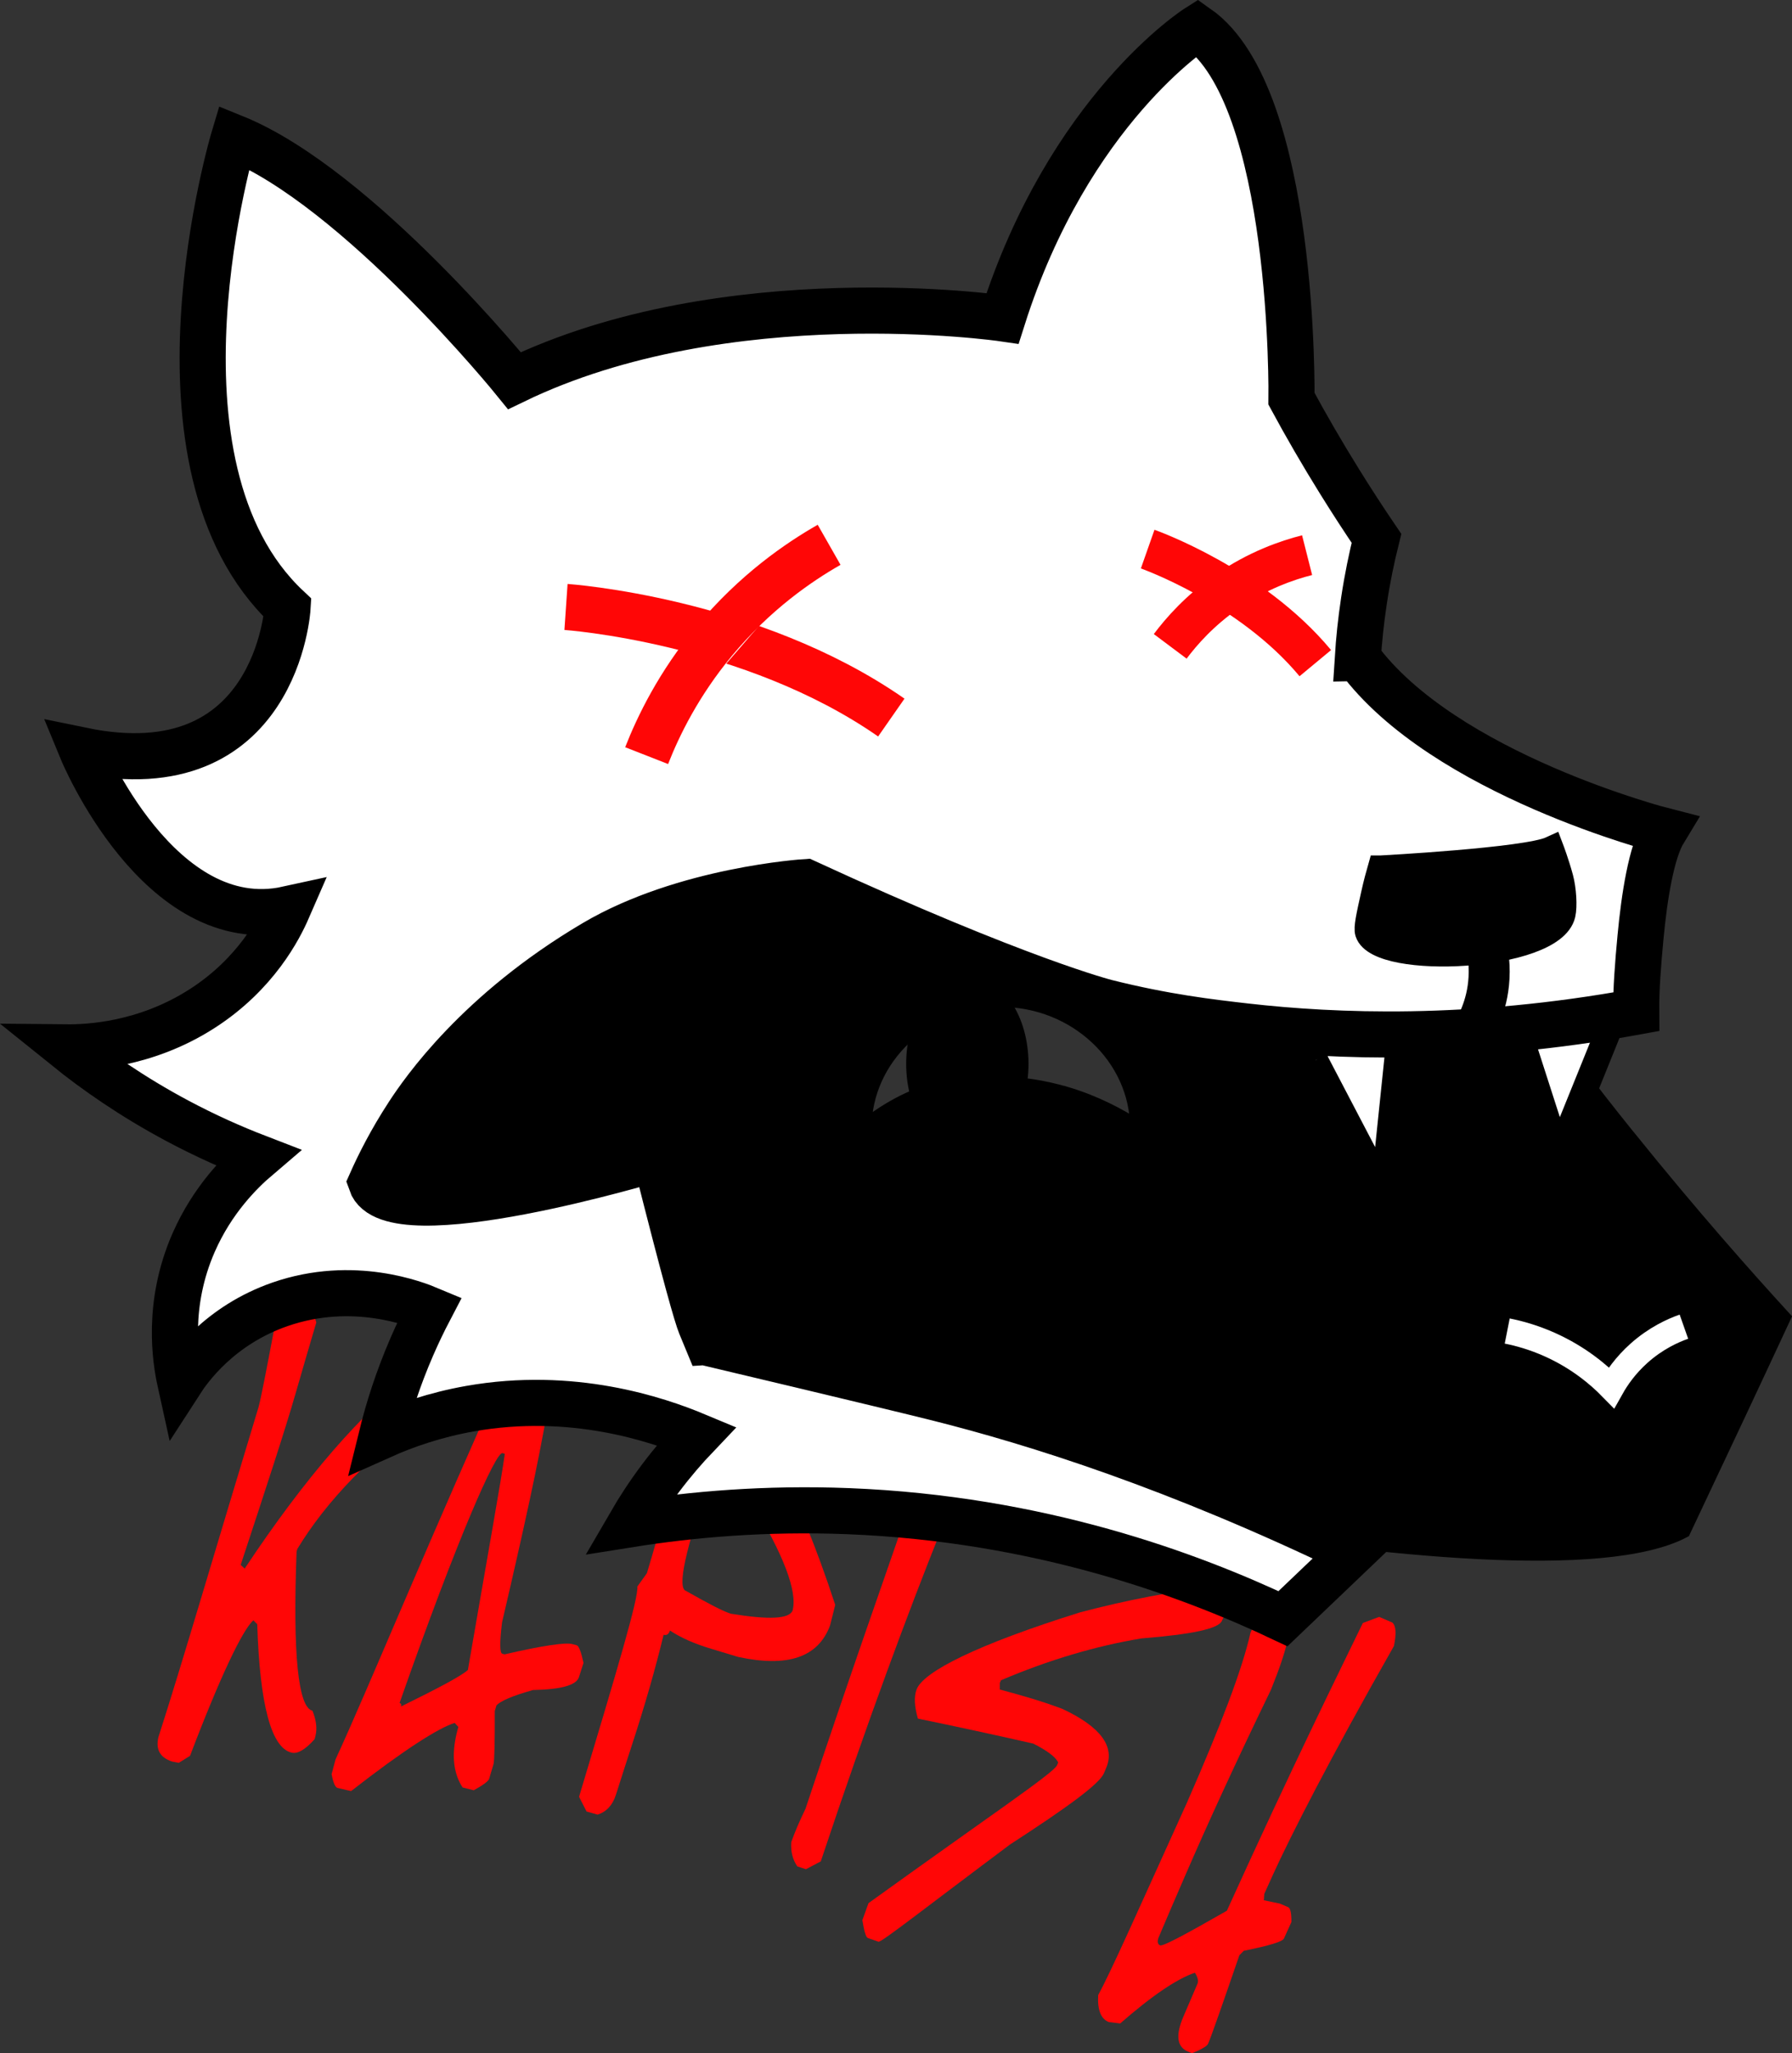 <?xml version="1.0" encoding="UTF-8"?>
<svg id="Layer_2" data-name="Layer 2" xmlns="http://www.w3.org/2000/svg" viewBox="0 0 349.79 400.77">
  <rect x="0" y="0" width="349.79" height="400.77" fill="#333333" stroke="none"/>
  <defs>
    <style>
      .cls-1 {
        fill: none;
        stroke: #fff;
      }

      .cls-1, .cls-2, .cls-3, .cls-4, .cls-5, .cls-6, .cls-7, .cls-8 {
        stroke-miterlimit: 10;
      }

      .cls-1, .cls-3, .cls-6 {
        stroke-width: 5px;
      }

      .cls-2, .cls-3, .cls-4, .cls-5 {
        fill: #fff;
      }

      .cls-2, .cls-3, .cls-6, .cls-7, .cls-8 {
        stroke: #000;
      }

      .cls-2, .cls-5 {
        stroke-width: 9px;
      }

      .cls-4, .cls-5 {
        stroke: #ff0606;
      }

      .cls-4, .cls-7 {
        stroke-width: 8px;
      }

      .cls-9 {
        fill: #ff0606;
      }

      .cls-8 {
        stroke-width: 3px;
      }
    </style>
  </defs>
  <g id="Layer_10" data-name="Layer 10">
    <g>
      <g>
        <path class="cls-9" d="M57.33,254.17c.96.2,1.91.4,2.87.6.43.09.95,1.21,1.54,3.36-1.36,4.58-2.69,9.16-4.01,13.74-2.11,7.36-5.8,18.54-10.75,33.58.26.24.52.48.78.72,11.96-18.03,23.05-30.6,32.6-37.83.84,0,1.68-.02,2.53-.02,1.21.98,1.94,2.37,2.22,4.18-.3.96-.6,1.92-.9,2.88-11.88,8.63-20.55,17.68-26.17,26.95-.05.18-.1.35-.15.53-.77,20.08.32,30.43,3.1,31.05.76,1.88.95,3.54.57,4.98-.05.19-.1.38-.15.57-1.79,2.02-3.27,2.9-4.46,2.64-3.97-.88-6.24-9.23-6.74-25.08-.25-.25-.51-.51-.76-.76-2.08,1.87-6.35,10.67-12.36,26.46-.73.45-1.47.91-2.2,1.37-.45-.09-.89-.18-1.34-.27-2.31-.78-3.19-2.35-2.63-4.74,4.8-14.93,11.05-36.43,19.54-64.41.48-1.72,1.61-7.57,3.49-17.54.88-1.47,2.01-2.45,3.39-2.95Z"/>
        <path class="cls-9" d="M104.1,260.61c.94.24,1.88.47,2.82.71,3,.75-.47,19.15-8.92,55.34-.48,3.95-.46,6,.05,6.13.15.04.3.08.45.12,7.48-1.73,11.89-2.36,13.19-2.01.3.08.59.16.89.24.4.11.84,1.25,1.32,3.43-.3.93-.59,1.85-.89,2.78-.51,1.59-3.49,2.41-8.96,2.52-4,1.12-6.37,2.14-7.14,3.01-.11.36-.22.73-.33,1.09.01,6.29-.07,9.74-.25,10.37-.28.94-.56,1.89-.84,2.83-.14.49-1.15,1.24-3.02,2.27-.73-.19-1.46-.38-2.18-.56-1.95-3-2.24-6.93-.82-11.8-.24-.26-.48-.53-.72-.79-3.23,1.01-10.07,5.39-20.22,13.31-.88-.21-1.76-.41-2.64-.62-.46-.11-.85-1.01-1.16-2.69.25-.95.51-1.91.76-2.86,6.8-14.75,17.83-41.95,35.5-81.15,1.03-.56,2.07-1.12,3.1-1.68ZM98.07,283.64c-1.23-.32-8.53,15.84-20.08,48.77.3.07.39.3.28.68,7.39-3.63,11.78-5.97,13.06-7.13,3.9-22.65,6.45-36.7,7.21-42.2-.15-.04-.31-.08-.46-.12Z"/>
        <path class="cls-9" d="M139.49,275.1c.92.26,1.84.53,2.76.8,6.03,1.75,13.19,14.19,20.78,37.35-.34,1.34-.68,2.69-1.01,4.03-2.33,6.22-8.25,8.21-17.91,6.14-1.76-.54-3.52-1.07-5.29-1.6-3.26-.97-5.94-2.16-8.04-3.56-.24.72-.66,1-1.25.83-1.62,6.69-3.64,13.72-6.04,21.08-1.1,3.37-2.19,6.75-3.26,10.13-.65,2.04-1.84,3.33-3.58,3.89-.72-.21-1.44-.41-2.16-.61-.49-.96-.97-1.91-1.46-2.87,7.52-25.06,11.6-38.7,11.38-41.04.62-.87,1.24-1.73,1.86-2.6,2.7-8.91,5.2-18.48,7.5-28.71,1.87-2.73,3.79-3.82,5.74-3.26ZM140.63,285.89c-.51.47-1.01.94-1.52,1.41-.07.2-.14.4-.21.6-5.2,14.56-6.76,22.12-4.99,22.63,4.44,2.53,7.34,4.02,8.76,4.45,7.43,1.21,11.43,1.03,12.04-.64.98-3.67-1.73-10.98-8.44-21.84-2.92-4.17-4.82-6.37-5.64-6.61Z"/>
        <path class="cls-9" d="M180.71,292.16c.45.15.9.3,1.35.45,2.39.8,2.91,2.85,1.58,6.16-6.23,15.57-14.27,37.05-23.43,64.55-.97.51-1.93,1.02-2.9,1.53-.56-.19-1.13-.37-1.69-.56-.9-1.33-1.3-2.91-1.17-4.73.64-1.83,1.57-4.01,2.79-6.54,8.84-26.6,15.88-46.35,20.36-59.39,1.04-.49,2.08-.98,3.12-1.47Z"/>
        <path class="cls-9" d="M237.51,309.58c1.59.63,2.34,1.99,2.24,4.07-.42.91-.83,1.82-1.25,2.74-.7,1.55-5.95,2.62-15.72,3.41-8.91,1.48-18.07,4.2-27.4,8.17-.07.18-.15.37-.22.55,0,.42,0,.83-.01,1.25,4.92,1.31,8.58,2.44,10.99,3.33.43.16.86.32,1.29.48,7.45,3.5,10.24,7.36,8.5,11.47-.15.35-.29.7-.44,1.05-.87,2.09-7.09,6.63-18.32,13.91-16.92,12.65-25.18,19.18-25.69,18.99-.69-.24-1.38-.48-2.07-.72-.38-.13-.73-1.29-1.08-3.49.4-1.11.8-2.22,1.2-3.32,23.46-16.91,36.29-25.49,36.81-26.94.07-.17.14-.34.21-.51-.46-1.04-2.07-2.28-4.86-3.69-7.48-1.7-14.99-3.33-22.52-4.88-.7-2.41-.78-4.31-.25-5.71,1.36-3.47,11.83-8.75,31.95-15.04,9.03-2.38,17.92-4.08,26.64-5.11Z"/>
        <path class="cls-9" d="M269.19,315.59c.86.37,1.71.73,2.57,1.1.73.62.84,2.16.32,4.61-12.58,22.12-20.17,37.08-23.6,44.6-.57,1.25-1.14,2.51-1.7,3.76-.03.42-.05.83-.08,1.25,1.04.21,2.08.43,3.12.65.54.23,1.09.47,1.63.7.43.18.64,1.15.63,2.89-.49,1.07-.98,2.15-1.46,3.22-.28.62-2.9,1.4-7.84,2.4-.29.29-.58.58-.86.87-3.39,9.84-5.39,15.6-6.11,17.28-.2.46-1.25,1.08-3.15,1.85-.27-.11-.53-.23-.8-.34-2.12-.9-2.43-3.15-.89-6.76.92-2.17,1.85-4.33,2.78-6.49.22-.52.05-1.23-.51-2.13-3.43,1.15-8.33,4.43-14.58,9.9-.74-.09-1.49-.18-2.23-.27-1.55-.62-2.24-2.38-2.07-5.27,2.5-4.55,8.06-17.12,17.31-37.52,6.58-15,10.82-26.06,12.43-33.25.25-.54.5-1.08.74-1.61.24-.51,1.38-1.13,3.42-1.86.86.35,1.72.7,2.59,1.05,1.58.65.63,5.19-2.78,13.63-7.1,14.63-12.56,26.63-16.6,35.94-1.81,4.16-3.6,8.33-5.37,12.5-.23.75-.11,1.23.35,1.42.58.21,4.87-2.09,13.03-6.76,12.96-28.57,22.2-47.19,26.54-56.16,1.05-.4,2.11-.79,3.16-1.18Z"/>
      </g>
      <ellipse class="cls-8" cx="188.82" cy="207.65" rx="10.44" ry="15.73"/>
      <path class="cls-8" d="M317.8,222.01c-16.69-20.72-14.37-20.13-22.06-28.8-25.49-28.74-58.78-44.5-100.35-63.37,0,0,0,0,0,0l-85.09,32.23-47.38,45.77v20.31l42.55,8.06h21.92l29.65,45.13s140.54,33.52,171.48,17.41c3.48-7.36,6.96-14.75,10.44-22.16,3.04-6.47,6.06-12.94,9.06-19.39-7-7.65-17.75-19.72-30.2-35.18ZM208.04,213.61c-4.56-1.36-8.67-1.87-12.07-1.99-3.27-.37-7.86-.41-13.16,1.08-6.31,1.78-11.11,5.04-14.17,7.53v-.06c0-13.78,12.06-25.12,26.72-25.12s26.72,11.34,26.72,25.12c-3.57-2.33-8.29-4.86-14.03-6.57Z"/>
      <path class="cls-1" d="M294.2,259.8c2.38.47,5.23,1.27,8.31,2.65,5.63,2.52,9.58,5.89,12.03,8.39,1.01-1.8,2.7-4.3,5.38-6.7,3.3-2.95,6.64-4.44,8.77-5.19"/>
      <polyline class="cls-3" points="296.21 200.53 304.21 225.38 314.21 200.65"/>
      <polyline class="cls-3" points="256.74 206.96 270.05 232.41 273.27 201.38"/>
      <path class="cls-2" d="M265.04,128.44c.22-3.48.6-7.22,1.2-11.18.66-4.39,1.51-8.46,2.44-12.18-2.4-3.53-4.8-7.22-7.19-11.07-3.44-5.54-6.57-10.95-9.4-16.18,0,0,.84-58.93-18.38-72.42,0,0-25.07,15.93-38.02,56.73,0,0-53.9-7.85-95.27,12.16,0,0-30.5-37.66-54.74-47.47,0,0-19.22,63.94,10.45,91.8,0,0-2.09,35.7-40.11,27.85,0,0,15.04,36.48,40.11,30.99-1.56,3.58-6.09,12.61-16.71,19.42-11.2,7.18-22.44,7.58-26.51,7.54,5.71,4.6,12.9,9.64,21.69,14.33,5.53,2.95,10.81,5.29,15.66,7.16-3.38,2.88-8.81,8.3-12.45,16.59-5.3,12.07-3.58,22.9-2.62,27.25,1.71-2.65,7.63-11.07,19.49-15.18,14.27-4.95,26.64-.01,29.16,1.05-1.17,2.24-2.32,4.63-3.42,7.16-2.71,6.23-4.59,12.13-5.9,17.46,4.63-2.07,10.41-4.09,17.24-5.3,19.92-3.52,36.44,2.06,44.19,5.3-2.23,2.34-4.59,5.06-6.95,8.19-2.41,3.2-4.38,6.26-6.01,9.07,12.04-1.92,26.42-3.18,42.57-2.55,37.32,1.47,66.66,12.37,84.87,20.99,4.54-4.34,9.09-8.67,13.63-13.01-34.43-16.63-61.82-25.23-81-30.05-10.17-2.55-44.85-10.77-44.86-10.77,0,0-1.39-3.36-1.43-3.46-.72-1.75-2.83-9.03-8.77-32.54,0,0-51.81,15.69-55.57,4.71,1.49-3.35,3.82-8.06,7.27-13.34,2.83-4.34,13.59-20.03,36.35-33.45,17.6-10.38,41.2-11.86,41.2-11.86,41.67,19.21,58.71,23.48,58.71,23.48,11.4,2.86,20.18,3.88,27.25,4.69,17.25,1.96,43.58,3.08,76.17-2.87-.04-4.39.34-9.27.84-14.56.73-7.8,2.09-16.62,4.6-20.74,0,0-43.04-10.98-59.75-33.74Z"/>
      <path class="cls-5" d="M110.48,118.47s36.07,2.47,63.5,21.59"/>
      <path class="cls-5" d="M161.84,106.34c-5.81,3.31-14.44,9.16-22.46,18.82-6.91,8.34-10.88,16.51-13.16,22.33"/>
      <path class="cls-4" d="M224.02,107.18s20.12,7.08,32.72,22.26"/>
      <path class="cls-4" d="M255.14,108.36c-3.83.97-9.65,2.94-15.73,7.17-5.24,3.65-8.78,7.68-10.99,10.63"/>
      <path class="cls-6" d="M269.45,169.48s28.46-1.5,33.33-3.74c0,0,1.03,2.71,1.83,5.66.59,2.21.79,5.49.42,7.07-2.04,8.67-35.89,10.22-38.04,3.52-.28-.89.19-3.04,1.15-7.35.48-2.17.96-3.94,1.31-5.16Z"/>
      <path class="cls-7" d="M287.64,178.19c.84,1.43,3.37,6.13,3.01,12.69-.31,5.71-2.64,9.61-3.59,11.05"/>
    </g>
  </g>
</svg>